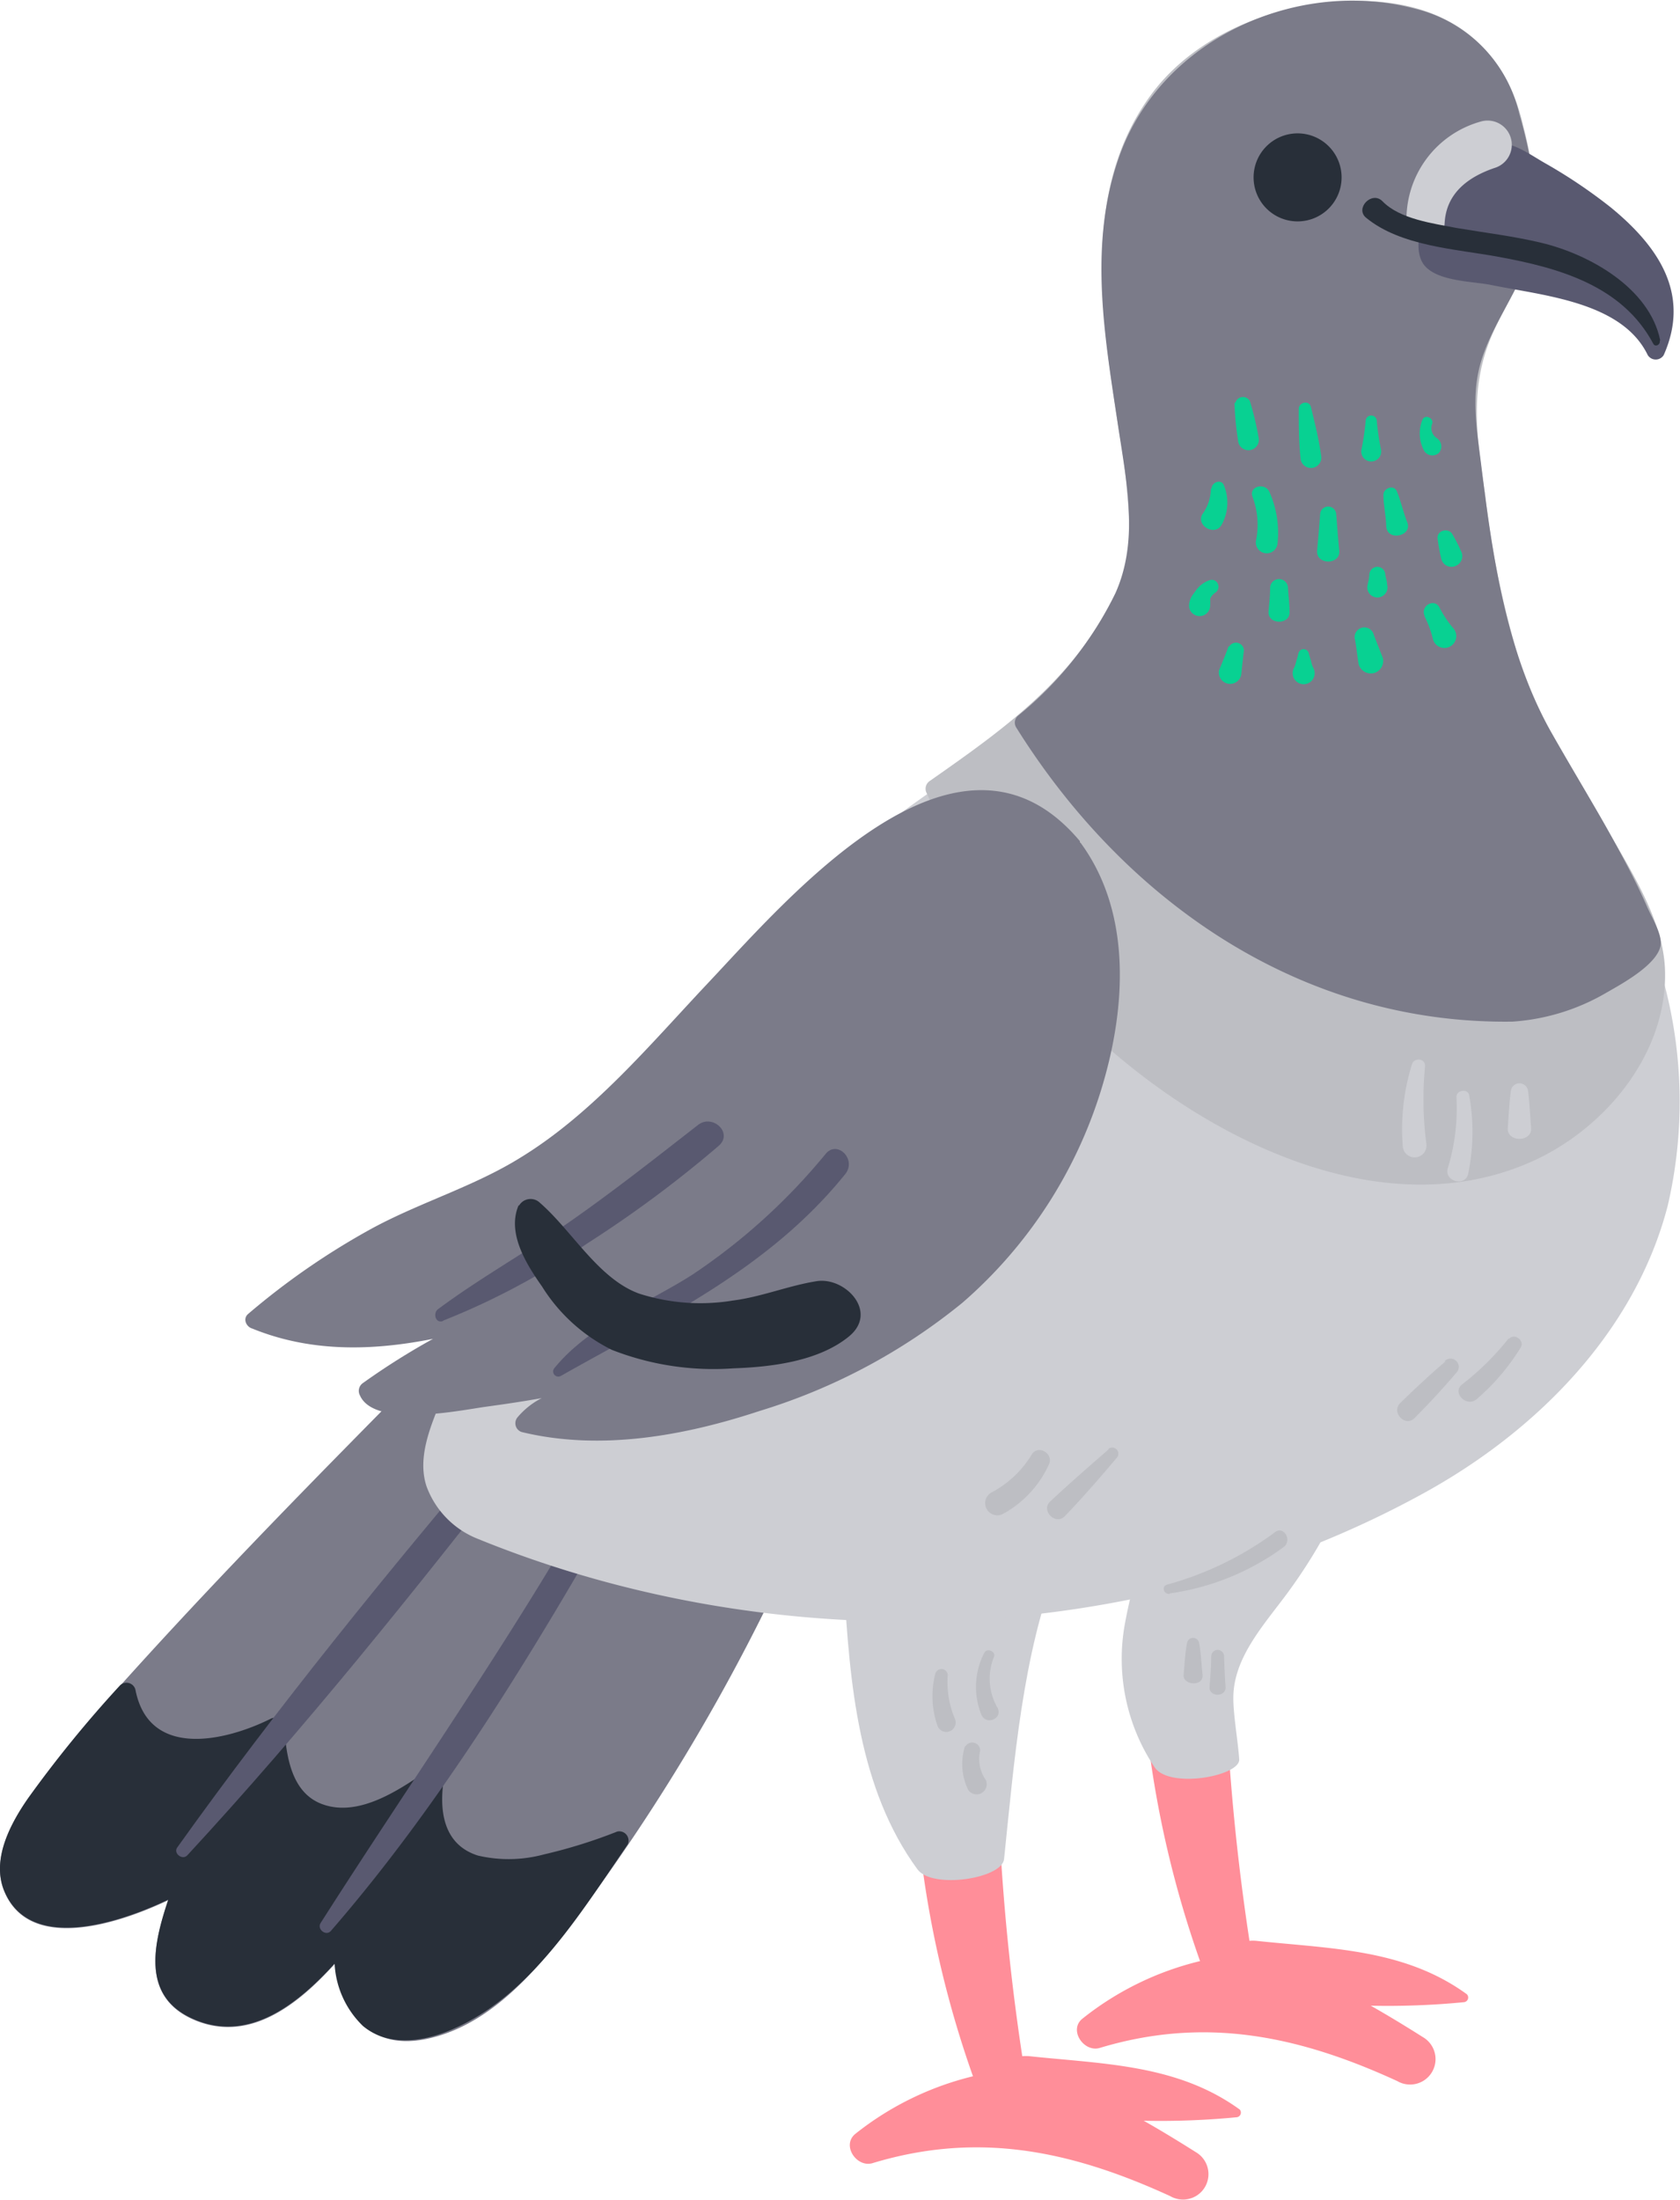 <svg xmlns="http://www.w3.org/2000/svg" viewBox="0 0 114.53 149.92"><defs><style>.cls-1{fill:#ff8e99;}.cls-2{fill:#cdced3;}.cls-3{fill:#7b7b89;}.cls-4{fill:#282f39;}.cls-5{fill:#595970;}.cls-6{fill:#bdbec3;}.cls-7{fill:#08d192;}</style></defs><g id="Layer_2" data-name="Layer 2"><g id="OBJECTS"><path class="cls-1" d="M84.52,143.78c-4.26-3.09-9.28-3.1-14.36-3.64a3.69,3.69,0,0,0-.47,0,156.09,156.09,0,0,1-1.75-21.4c0-3.66-5.74-3.67-5.69,0a71.07,71.07,0,0,0,4.08,22.77,20.71,20.71,0,0,0-8,3.91c-1,.78.08,2.37,1.19,2,7.17-2.16,13.48-.85,20.26,2.26a1.73,1.73,0,0,0,1.74-3c-1.17-.74-2.35-1.46-3.55-2.14a53.77,53.77,0,0,0,6.36-.24A.32.32,0,0,0,84.52,143.78Z"/><path class="cls-1" d="M100,135.92c-4.26-3.1-9.28-3.1-14.35-3.64a2.46,2.46,0,0,0-.47,0,154.54,154.54,0,0,1-1.76-21.4c0-3.66-5.74-3.67-5.69,0a71.13,71.13,0,0,0,4.08,22.78,20.56,20.56,0,0,0-8,3.91c-1,.77.09,2.36,1.19,2,7.16-2.15,13.52-.83,20.26,2.27a1.73,1.73,0,0,0,1.74-3c-1.17-.74-2.35-1.46-3.55-2.14a53.77,53.77,0,0,0,6.36-.24A.32.32,0,0,0,100,135.92Z"/><path class="cls-2" d="M57.54,108c.38,6.76,1,13.93,5,19.4,1,1.38,5.77.64,5.91-.69.68-6.53,1.25-14,3.68-20.12Z"/><path class="cls-2" d="M94.54,91.27,79.88,101a37.39,37.39,0,0,0-3.2,9.71,13.29,13.29,0,0,0,2.06,9.78c1.08,1.44,5.81.54,5.74-.58s-.41-3.07-.4-4.19c0-2.68,2-4.88,3.58-7A35.83,35.83,0,0,0,94.54,91.27Z"/><path class="cls-3" d="M56.15,99.84,40.31,82.56a.56.56,0,0,0-.55-.17.58.58,0,0,0-.34.17C29,93.31,18.16,103.79,8.15,114.94a78.77,78.77,0,0,0-6.23,7.65c-1.19,1.71-2.5,4.14-1.65,6.27,1.69,4.22,7.69,2.32,11.2.65-1,3-1.84,6.5,1.61,8.09,3.86,1.77,7.27-1,9.76-3.77C23.4,137,25,139.71,28.91,139c4.62-.88,8-5.05,10.6-8.6a136.23,136.23,0,0,0,16.8-29.92A.6.6,0,0,0,56.15,99.84Z"/><path class="cls-4" d="M42.08,124.83a34.89,34.89,0,0,1-5,1.56,9.22,9.22,0,0,1-4.49.08c-2.4-.75-2.66-3.12-2.33-5.23.07-.48-.42-1-.92-.71-2,1.39-4.86,3.39-7.41,2.42-2.08-.79-2.42-3.3-2.55-5.25a.64.64,0,0,0-.94-.55c-3.06,1.52-8.3,2.76-9.21-2a.63.63,0,0,0-1.05-.28,82.24,82.24,0,0,0-6.26,7.68c-1.19,1.71-2.5,4.13-1.65,6.27,1.69,4.22,7.69,2.32,11.2.65-1,3-1.84,6.5,1.61,8.09,3.84,1.77,7.24-1,9.73-3.73a6.35,6.35,0,0,0,1.93,4.25c1.66,1.39,3.94,1.1,5.81.35,5.51-2.21,9-8,12.24-12.72A.63.63,0,0,0,42.08,124.83Z"/><path class="cls-5" d="M12.77,126.45c8-8.65,15.44-17.94,22.66-27.21.68-.88-.51-2.14-1.25-1.25-7.64,9-15.23,18.31-22.1,27.93-.28.4.36.89.69.53Z"/><path class="cls-5" d="M22.56,131.6c7.53-8.68,13.66-18.78,19.35-28.73a.9.9,0,0,0-1.55-.9c-5.69,10-12.31,19.38-18.5,29.09-.27.42.36.93.7.54Z"/><path class="cls-2" d="M112.66,64.49a34.25,34.25,0,0,0-1.88-4.43c-2-3.92-4.35-7.55-6.44-11.47a24.45,24.45,0,0,1-1.53-3.85,96.32,96.32,0,0,1-2.56-14c-.25-2.11-.8-4,.42-7.1,1.86-4.79,4-6.13,3.28-10.48-.5-2.85-.54-9.36-6-11.58S84,1.3,80,5.6c-3.42,3.66-4.43,9-4.25,14s1.4,9.92,1.8,14.91c.07.95.11,1.89.13,2.84A19.37,19.37,0,0,1,73,46.15c-3.14,3.59-7.27,6.13-11.13,8.93a94.3,94.3,0,0,0-32.06,41c-.67,1.67-1.3,3.52-.73,5.23a6.11,6.11,0,0,0,3.49,3.57c20.35,8.3,45.08,7.59,64.54-3.14,7.69-4.24,14.36-11,16.58-19.55A31.3,31.3,0,0,0,112.66,64.49Z"/><path class="cls-6" d="M109.67,56.68c-2-3.6-4.51-7.11-5.89-11a62.92,62.92,0,0,1-2.53-11.92c-.56-3.94-1.15-7.38.56-11.14,1.11-2.45,2.85-4.74,2.92-7.53a27.1,27.1,0,0,0-.89-6.52C102.63,3.28,98.94.37,93.56.09S82,1.84,78.61,6.27c-5,6.58-3.49,15.38-2.36,22.92A44.52,44.52,0,0,1,77,36.65c0,2.6-1.52,5.16-3,7.22-2.81,3.89-6.71,6.62-10.59,9.34a.64.64,0,0,0-.23.86,61.4,61.4,0,0,0,9.89,15c7.51,7.71,20.43,14.91,31.28,10.13,5-2.2,9.3-7.32,9.16-13C113.44,62.83,111.25,59.49,109.67,56.68Z"/><path class="cls-3" d="M112.3,61.83c-.62-1.42-1.33-2.78-2.07-4.14-1.48-2.71-3.1-5.34-4.6-8-3-5.46-3.9-11.93-4.66-18.06-.3-2.4-.7-4.65,0-7s2.3-4.45,3.18-6.81c1.11-3,.28-7.07-.58-10.08a9.59,9.59,0,0,0-7-7.12C88.38-1.6,78.9,2.75,76.19,11c-2,5.93-.84,12.19.06,18.2.56,3.74,1.39,7.66-.21,11.23a24.7,24.7,0,0,1-6.67,8.38.62.62,0,0,0-.1.76c7.44,11.91,19.48,20.26,33.84,20.06a14.6,14.6,0,0,0,6.45-2c1-.57,3.37-1.86,3.64-3.15C113.36,63.72,112.59,62.51,112.3,61.83Z"/><path class="cls-3" d="M73.68,57.46l-.06-.05s0,0,0-.08c-8.26-9.85-19.77,3.75-25.41,9.73-3.9,4.14-7.79,8.81-12.7,11.82-3.21,2-6.87,3.06-10.18,4.86a50,50,0,0,0-8.41,5.81c-.4.34-.12.89.28,1,4,1.63,8.2,1.52,12.32.7a48.62,48.62,0,0,0-4.76,3,.65.65,0,0,0-.22.86c1,2.24,6.89,1,8.56.77,1.25-.17,2.54-.36,3.83-.59a5.29,5.29,0,0,0-1.65,1.31.63.63,0,0,0,.28,1c5.35,1.3,11.06.27,16.21-1.43a40.57,40.57,0,0,0,13.84-7.38,31.44,31.44,0,0,0,9.54-14.78C76.73,68.73,77.19,62.26,73.68,57.46Z"/><path class="cls-5" d="M109.84,14.16a35.21,35.21,0,0,0-4.44-3c-1.11-.62-2.33-1.59-3.64-1.4-2.59.38-4.27,2.9-4.81,5.27-.2.89-.49,2.15.11,3,.89,1.17,3.32,1.13,4.63,1.4,3.52.72,8.89,1.14,10.64,4.77a.64.64,0,0,0,1.09,0C115.29,20,113,16.76,109.84,14.16Z"/><path class="cls-4" d="M91.46,12.09a3,3,0,1,1-3-3A3,3,0,0,1,91.46,12.09Z"/><path class="cls-2" d="M98.48,15.3c.07-2.09,1.56-3.22,3.4-3.85A1.65,1.65,0,0,0,101,8.27a6.92,6.92,0,0,0-5.11,7,1.3,1.3,0,0,0,2.59,0Z"/><path class="cls-4" d="M113.18,23.19c-.73-3.57-4.84-5.87-8.14-6.65-1.89-.45-3.83-.68-5.73-1-1.59-.31-3.88-.6-5.06-1.82-.72-.74-1.9.48-1.12,1.12,2.37,1.95,6.13,2.13,9,2.66,4.11.75,8.46,1.95,10.58,5.93.13.25.49.07.44-.19Z"/><path class="cls-5" d="M30.23,90A48.71,48.71,0,0,0,40,84.77a79.75,79.75,0,0,0,9-6.68c1-.87-.42-2.19-1.41-1.42-2.93,2.28-5.83,4.57-8.88,6.69s-6,3.75-8.85,5.87c-.36.27-.17,1,.34.8Z"/><path class="cls-5" d="M38.23,93.78c7.07-4,14.18-7.29,19.41-13.78.76-1-.56-2.31-1.35-1.36a41.57,41.57,0,0,1-9.08,8.23c-3.11,2-7,3.41-9.41,6.37a.35.35,0,0,0,.43.54Z"/><path class="cls-4" d="M35.35,82.16c-.8,1.89.53,4,1.6,5.52A11.75,11.75,0,0,0,41.71,92,19,19,0,0,0,50,93.26c2.6-.09,5.79-.48,7.86-2.16s-.25-4.09-2.19-3.78-3.75,1.07-5.71,1.32a13.65,13.65,0,0,1-6.38-.47c-2.78-1-4.59-4.3-6.77-6.19a.91.91,0,0,0-1.42.18Z"/><path class="cls-6" d="M79.75,108.6a17.14,17.14,0,0,0,7.75-3.15c.63-.46,0-1.52-.61-1A22.26,22.26,0,0,1,79.57,108c-.42.12-.23.69.18.63Z"/><path class="cls-6" d="M63.78,114a6.14,6.14,0,0,0,.14,3.65.64.64,0,1,0,1.18-.5,6.42,6.42,0,0,1-.49-3,.43.43,0,0,0-.83-.12Z"/><path class="cls-6" d="M67.1,112.65a5.07,5.07,0,0,0-.21,4.19c.32.81,1.53.28,1.1-.47a3.93,3.93,0,0,1-.23-3.44c.15-.38-.48-.64-.66-.28Z"/><path class="cls-6" d="M65.79,119a4,4,0,0,0,.22,3,.69.69,0,0,0,1.19-.69,2.5,2.5,0,0,1-.38-2,.54.54,0,0,0-1-.29Z"/><path class="cls-6" d="M80.93,111.94c-.14.72-.17,1.47-.24,2.2s1.38.84,1.29,0-.1-1.48-.24-2.2a.42.42,0,0,0-.81,0Z"/><path class="cls-6" d="M82.57,112.89c0,.69-.06,1.39-.11,2.09s1.14.7,1.09,0-.08-1.4-.1-2.09a.44.44,0,0,0-.88,0Z"/><path class="cls-2" d="M96.26,72.53a14.87,14.87,0,0,0-.63,5.59.81.81,0,1,0,1.6-.22,23.63,23.63,0,0,1-.08-5.25c0-.53-.74-.58-.89-.12Z"/><path class="cls-2" d="M99.29,74.78a13.91,13.91,0,0,1-.59,4.84c-.27.9,1.2,1.29,1.39.38a14.11,14.11,0,0,0,.07-5.34c-.08-.49-.89-.38-.87.12Z"/><path class="cls-2" d="M103,74.35c-.11.83-.15,1.68-.21,2.52-.08,1,1.67,1,1.59,0-.07-.84-.1-1.69-.21-2.52a.59.59,0,0,0-1.17,0Z"/><path class="cls-6" d="M70.32,99.16a7.07,7.07,0,0,1-2.78,2.59.83.83,0,0,0,.84,1.43,7.28,7.28,0,0,0,3.11-3.33c.4-.77-.74-1.45-1.17-.69Z"/><path class="cls-6" d="M75.59,98.77c-1.34,1.17-2.68,2.33-4,3.57-.65.62.37,1.64,1,1,1.23-1.28,2.4-2.63,3.56-4a.42.42,0,0,0-.59-.59Z"/><path class="cls-6" d="M98.53,92.8c-1.06.9-2.07,1.85-3.06,2.81-.68.67.38,1.72,1,1,1-1,1.92-2,2.81-3.05a.56.56,0,0,0-.79-.8Z"/><path class="cls-6" d="M102.84,91.23a18.41,18.41,0,0,1-3.17,3.13c-.7.55.3,1.59,1,1a14.93,14.93,0,0,0,3-3.52c.29-.47-.43-1-.78-.6Z"/><path class="cls-7" d="M84.16,27.44A19.53,19.53,0,0,0,84.4,30a.71.71,0,1,0,1.4-.19,20.64,20.64,0,0,0-.59-2.47.54.54,0,0,0-1,.14Z"/><path class="cls-7" d="M88.54,27.86c0,1.11,0,2.24.12,3.35a.71.71,0,1,0,1.4-.19c-.15-1.1-.43-2.2-.69-3.28-.11-.47-.81-.35-.83.12Z"/><path class="cls-7" d="M93.1,28.7a17.58,17.58,0,0,1-.28,1.91.68.68,0,1,0,1.32,0,17.58,17.58,0,0,1-.28-1.91.38.38,0,0,0-.76,0Z"/><path class="cls-7" d="M85.39,33.87a5.42,5.42,0,0,1,.23,3,.74.74,0,1,0,1.47.2,6.85,6.85,0,0,0-.54-3.52c-.29-.7-1.44-.41-1.16.31Z"/><path class="cls-7" d="M90,35q-.09,1.26-.21,2.52c-.09,1,1.61,1,1.51,0s-.14-1.68-.21-2.52A.55.55,0,0,0,90,35Z"/><path class="cls-7" d="M94.31,33.72c0,.69.17,1.39.19,2.09,0,1.13,1.81.75,1.44-.2-.28-.7-.43-1.45-.72-2.14-.2-.46-.91-.2-.91.25Z"/><path class="cls-7" d="M97,28.54a2.48,2.48,0,0,0,.09,2.19.66.66,0,0,0,1,.14.67.67,0,0,0-.13-1,.82.82,0,0,1-.32-1c.11-.38-.49-.65-.66-.28Z"/><path class="cls-7" d="M82.55,33.31A3,3,0,0,1,82,35c-.54.79.83,1.61,1.29.75a3.1,3.1,0,0,0,.14-2.69c-.19-.44-.82-.18-.83.22Z"/><path class="cls-7" d="M98,36.66a11.75,11.75,0,0,0,.26,1.44.71.71,0,0,0,1,.46.72.72,0,0,0,.34-1A10.6,10.6,0,0,0,99,36.39c-.25-.41-1-.28-1,.27Z"/><path class="cls-7" d="M93.35,39.17c0,.22-.07.44-.11.66a.69.69,0,1,0,1.32,0c0-.22-.09-.44-.12-.66a.55.55,0,0,0-.54-.54.56.56,0,0,0-.55.54Z"/><path class="cls-7" d="M86.59,40c0,.56-.06,1.12-.11,1.68-.07.92,1.51.92,1.43,0,0-.56-.08-1.12-.11-1.68a.61.61,0,0,0-1.21,0Z"/><path class="cls-7" d="M82.46,39.54a1.94,1.94,0,0,0-.87.62l-.25.34a1.39,1.39,0,0,0-.28.77.72.72,0,0,0,1.44,0,2.73,2.73,0,0,0,0-.41c0-.11,0,0,0-.06a1,1,0,0,1,.34-.4.48.48,0,0,0,.19-.59.44.44,0,0,0-.55-.27Z"/><path class="cls-7" d="M97.11,42a6.81,6.81,0,0,1,.58,1.58.81.81,0,1,0,1.36-.79,7.29,7.29,0,0,1-.92-1.39c-.36-.67-1.34-.08-1,.6Z"/><path class="cls-7" d="M92.37,43.55c.1.57.16,1.15.25,1.72a.87.87,0,0,0,1.06.6.86.86,0,0,0,.6-1c-.21-.55-.43-1.08-.63-1.62a.66.66,0,0,0-1.28.35Z"/><path class="cls-7" d="M88.52,44.52a5.44,5.44,0,0,1-.15.54,2.25,2.25,0,0,1-.14.44.75.75,0,1,0,1.29,0,1.73,1.73,0,0,1-.14-.44c-.06-.18-.11-.36-.16-.54a.36.36,0,0,0-.7,0Z"/><path class="cls-7" d="M83.75,44.06c-.19.54-.42,1.08-.64,1.61a.77.77,0,1,0,1.52.21c.05-.51.1-1,.17-1.53a.54.54,0,0,0-1-.29Z"/></g></g></svg>